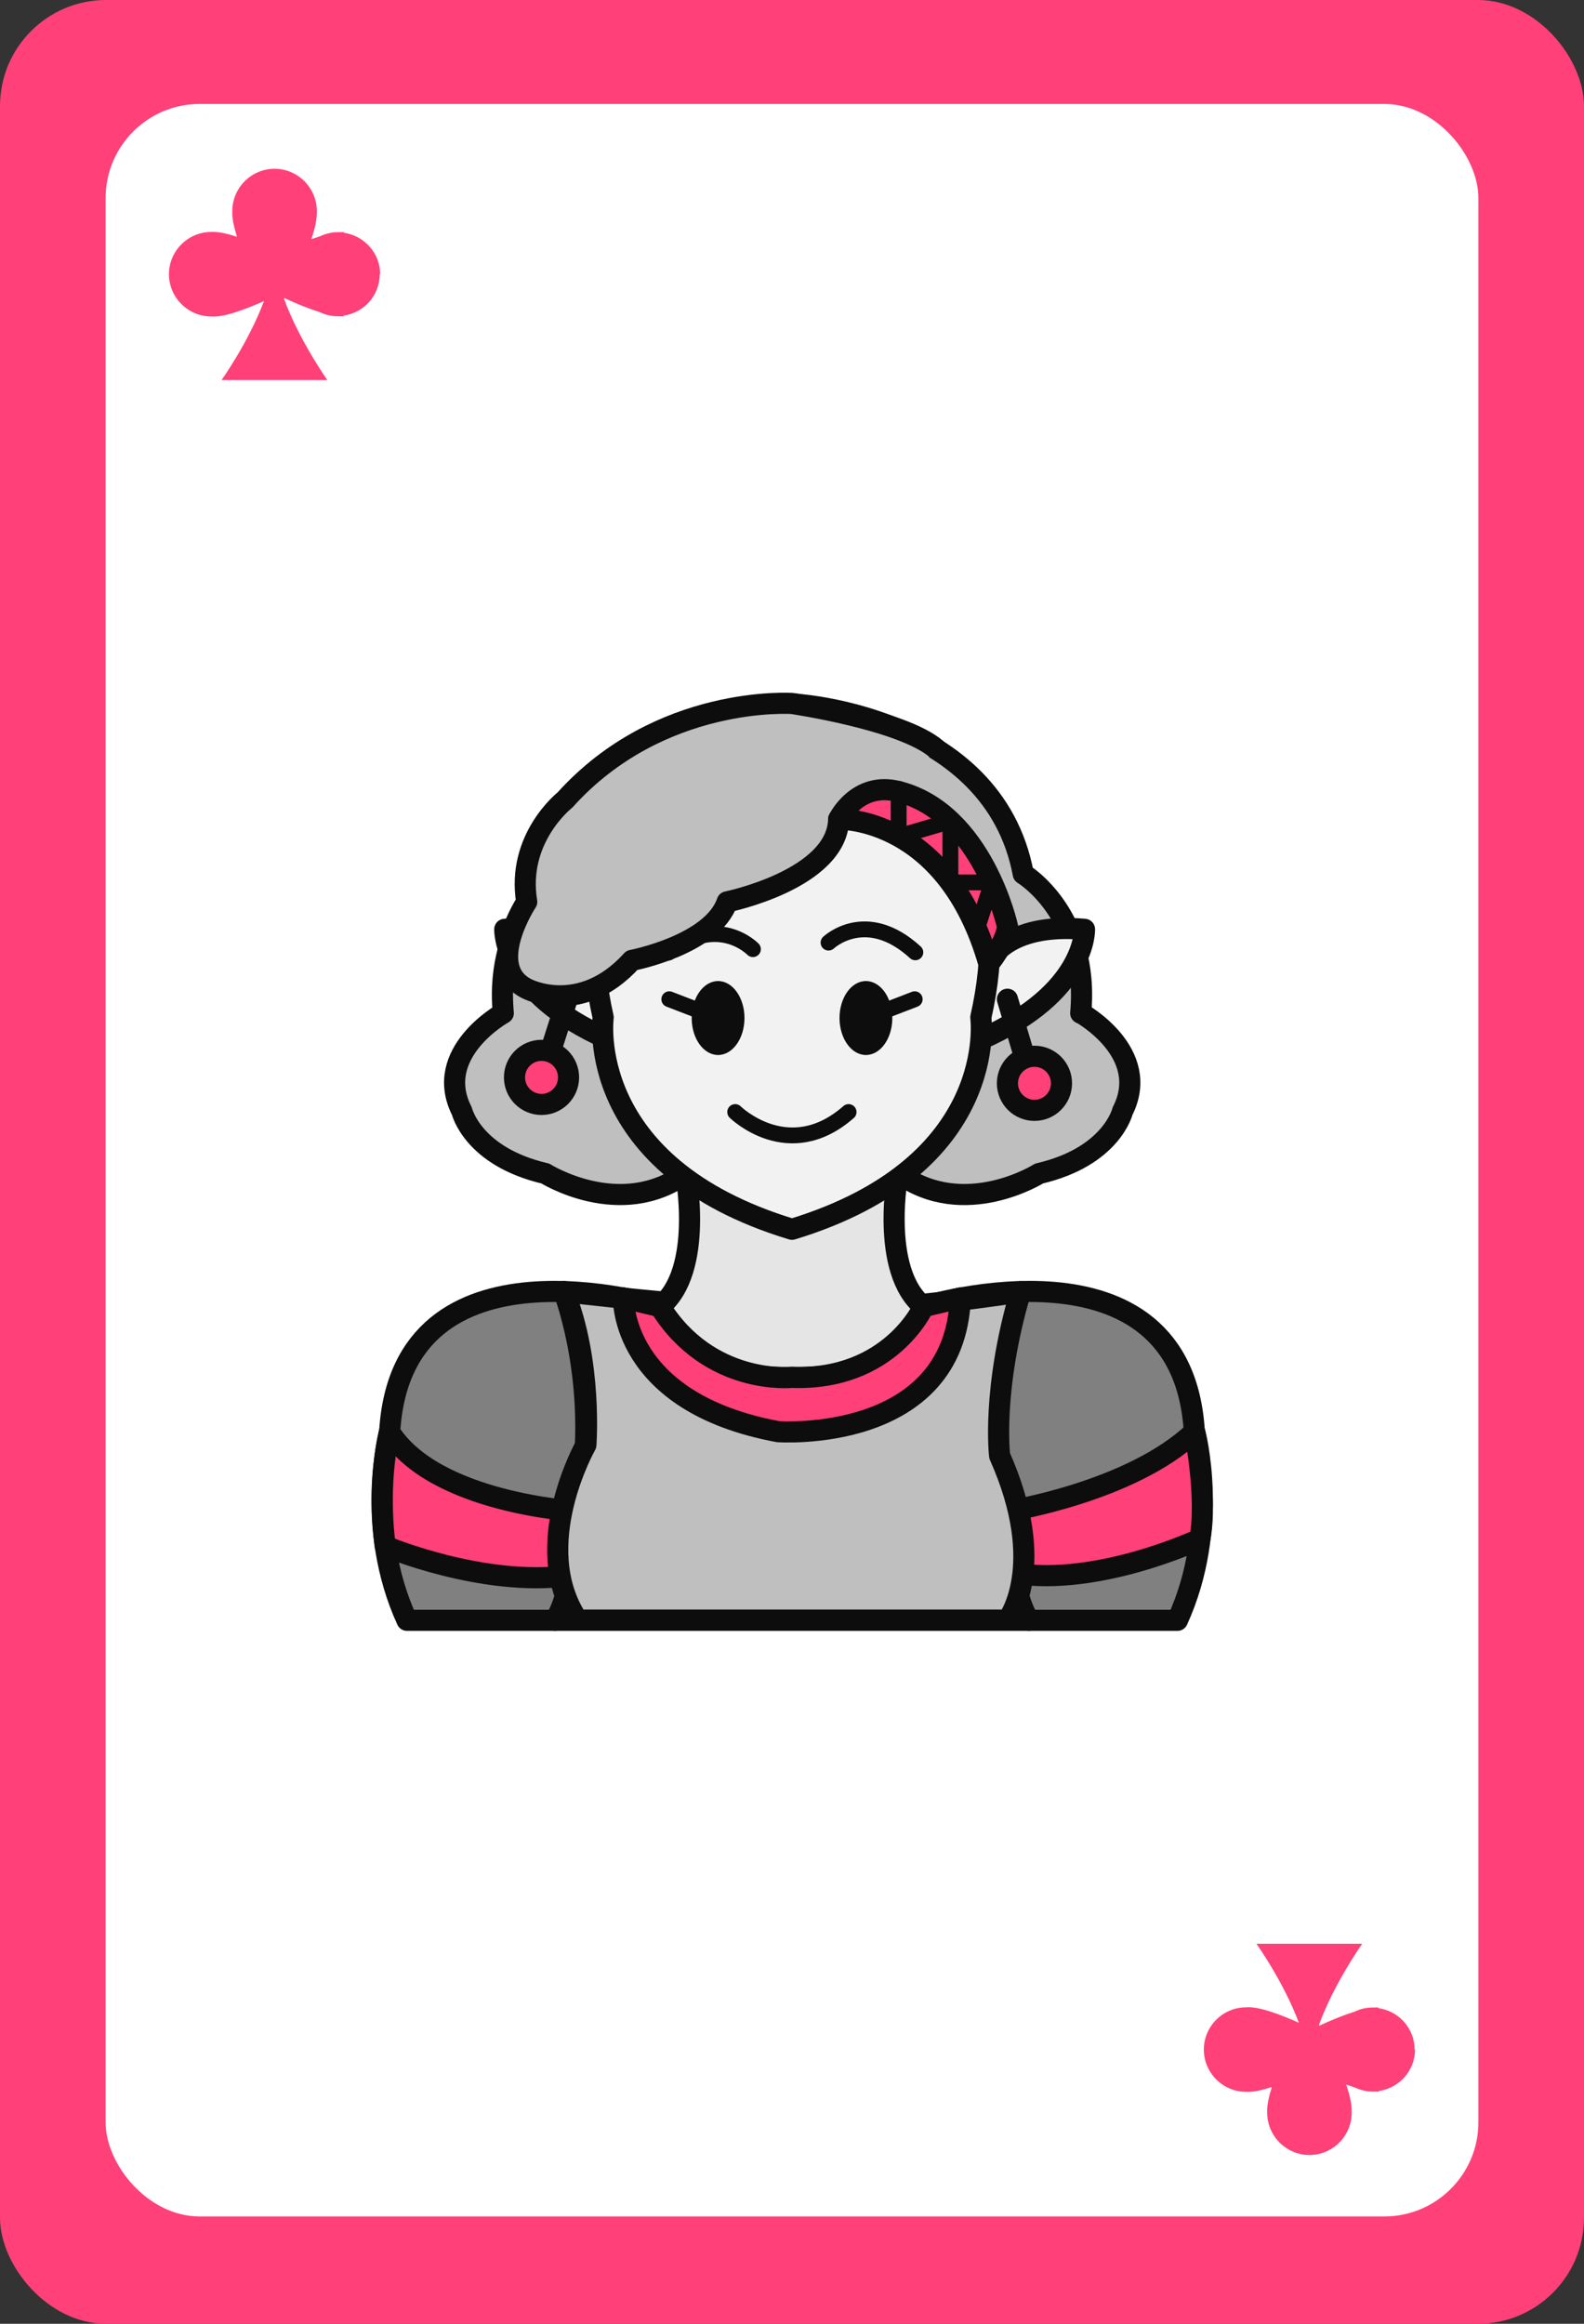 <?xml version="1.0" encoding="UTF-8"?>
<svg xmlns="http://www.w3.org/2000/svg" viewBox="0 0 75 110">
  <rect x="0" y="0" width="75" height="110" fill="#333333" stroke="none"/>
  <defs>
    <style>
      .cls-1 {
        fill: gray;
      }

      .cls-1, .cls-2, .cls-3, .cls-4, .cls-5, .cls-6, .cls-7 {
        stroke: #0d0d0d;
        stroke-linecap: round;
        stroke-linejoin: round;
      }

      .cls-2 {
        fill: #bfbfbf;
      }

      .cls-3 {
        fill: #e5e5e5;
      }

      .cls-4, .cls-8 {
        fill: #ff4079;
      }

      .cls-5, .cls-6 {
        fill: none;
      }

      .cls-6 {
        stroke-width: .75px;
      }

      .cls-7 {
        fill: #f2f2f2;
      }

      .cls-9 {
        fill: #0d0d0d;
      }

      .cls-9, .cls-10, .cls-8 {
        stroke-width: 0px;
      }

      .cls-10 {
        fill: #fff;
      }
    </style>
  </defs>
  <g id="Base">
    <rect class="cls-8" x="0" width="75" height="110" rx="5.02" ry="5.02"/>
    <rect class="cls-10" x="5" y="4.92" width="65" height="100" rx="4.46" ry="4.46"/>
    <path class="cls-8" d="m18,12.99c0-1.01-.75-1.83-1.71-1.97v-.03c-.07,0-.16,0-.25,0-.01,0-.03,0-.04,0-.31,0-.6.08-.86.2-.13.04-.26.09-.4.13.18-.52.28-.99.26-1.33,0-1.1-.9-2-2-2s-2,.9-2,2c-.02.31.07.74.22,1.22-.48-.16-.91-.25-1.22-.23-1.1,0-2,.9-2,2s.9,2,2,2c.58.05,1.56-.31,2.5-.73-.73,1.95-2.01,3.74-2.01,3.74h5.01s-1.32-1.85-2.05-3.84c0-.01.01-.03.02-.04.55.26,1.14.5,1.66.66.26.13.55.2.86.2.01,0,.03,0,.04,0,.09,0,.17.01.24,0v-.03c.97-.14,1.71-.96,1.71-1.97Z"/>
    <path class="cls-8" d="m67,97.01c0,1.01-.75,1.83-1.71,1.97v.03c-.07,0-.16,0-.25,0-.01,0-.03,0-.04,0-.31,0-.6-.08-.86-.2-.13-.04-.26-.09-.4-.13.18.52.28.99.26,1.33,0,1.1-.9,2-2,2s-2-.9-2-2c-.02-.31.07-.74.22-1.22-.48.16-.91.25-1.22.23-1.1,0-2-.9-2-2s.9-2,2-2c.58-.05,1.56.31,2.5.73-.73-1.95-2.01-3.74-2.01-3.74h5.01s-1.32,1.85-2.05,3.84c0,.01.01.03.02.04.55-.26,1.14-.5,1.66-.66.26-.13.55-.2.86-.2.01,0,.03,0,.04,0,.09,0,.17-.01.24,0v.03c.97.14,1.71.96,1.71,1.97Z"/>
  </g>
  <g id="People">
    <g>
      <path class="cls-1" d="m56.55,67.78c-.57-9.69-12.81-5.93-12.81-5.93l-6.24.19-6.24-.19s-12.24-3.76-12.81,5.93c0,0-1.22,4.47.82,8.92h36.48c2.03-4.44.82-8.92.82-8.92Z"/>
      <path class="cls-5" d="m48.3,61.15s-1.85,4.79-.61,10.4c0,0,.09,3.71,1.03,5.15"/>
      <path class="cls-5" d="m26.7,61.15s1.85,4.79.61,10.4c0,0-.09,3.71-1.03,5.15"/>
      <path class="cls-4" d="m47.7,71.54s5.87-.92,8.86-3.77c0,0,.63,3.12.25,5.08,0,0-4.81,2.27-8.8,1.62,0,0-.3-1.29-.3-2.93Z"/>
      <path class="cls-4" d="m27.3,71.54s-6.73-.38-8.86-3.77c0,0-.61,2.33-.2,5.42,0,0,4.6,1.94,8.67,1.4,0,0,.57-1.92.39-3.05Z"/>
      <path class="cls-2" d="m37.5,62.03c-4.41-.11-10.8-.89-10.8-.89,1.35,3.31,1.04,7.26,1.04,7.26,0,0-2.72,4.78-.39,8.29h20.36s1.96-2.53-.38-7.78c0,0-.38-3.1.99-7.76,0,0-6.08,1-10.8.89Z"/>
      <path class="cls-3" d="m42.55,55.43l-5.05,2.64-5.05-2.64s.92,4.72-1.2,6.42c0,0,.96,3.5,6.24,3.35,5.28.15,6.24-3.35,6.24-3.35-2.11-1.7-1.2-6.42-1.2-6.42Z"/>
      <path class="cls-4" d="m29.52,61.44s-.17,4.94,7.32,6.33c0,0,8.36.6,8.63-6.33l-1.74.41s-1.57,3.52-6.24,3.35c0,0-3.9.41-6.24-3.35l-1.74-.41Z"/>
      <path class="cls-2" d="m51.17,47.96c.43-4.7-2.72-6.59-2.72-6.59-1.43-7.6-10.95-8.05-10.95-8.05,0,0-9.52.45-10.95,8.05,0,0-3.15,1.89-2.72,6.59,0,0-3.37,1.87-1.96,4.64,0,0,.51,2.15,3.95,2.95,0,0,3.55,2.24,6.64,0l5.05-19.15,5.05,19.15c3.1,2.24,6.64,0,6.64,0,3.44-.8,3.95-2.95,3.95-2.95,1.41-2.77-1.96-4.64-1.96-4.64Z"/>
      <path class="cls-7" d="m46.83,45.53s.78-1.87,4.52-1.54c0,0,.12,3-4.91,5.21,0,0-.63-2.68.39-3.66Z"/>
      <path class="cls-7" d="m28.42,45.53s-.78-1.87-4.52-1.54c0,0-.12,3,4.91,5.21,0,0,.63-2.68-.39-3.66Z"/>
      <line class="cls-5" x1="26.91" y1="47.12" x2="25.85" y2="50.43"/>
      <path class="cls-7" d="m37.5,36.4s-11.69-.45-8.94,11.76c0,0-.97,7.03,8.94,10.03,9.9-3.01,8.94-10.03,8.94-10.03,2.76-12.21-8.94-11.76-8.94-11.76Z"/>
      <path class="cls-2" d="m42.55,37.47c-1.22-.09-2.84,1.31-2.84,1.31-.07,2.85-5.28,3.91-5.28,3.91-.7,2.04-4.51,2.77-4.51,2.77-2.44,2.69-4.98,1.34-4.98,1.34-2.04-1.02,0-4.11,0-4.11-.5-3.01,1.81-4.82,1.81-4.82,4.5-5,10.75-4.57,10.75-4.57,0,0,5.2.76,6.83,2.15"/>
      <path class="cls-4" d="m42.55,37.47c3.99,1.02,5.16,6.41,5.16,6.41-.14.86-.89,1.74-.89,1.74-2-7.01-7.11-6.84-7.11-6.84,0,0,.88-1.82,2.84-1.31Z"/>
      <polyline class="cls-6" points="42.55 37.47 42.55 39.59 45 38.87 45 41.77 46.97 41.77 46.25 44"/>
      <line class="cls-5" x1="47.7" y1="47.3" x2="48.8" y2="51"/>
      <circle class="cls-4" cx="48.98" cy="51.28" r="1.28"/>
      <circle class="cls-4" cx="25.64" cy="51" r="1.28"/>
    </g>
    <ellipse class="cls-9" cx="41" cy="48.19" rx="1.25" ry="1.75"/>
    <ellipse class="cls-9" cx="34" cy="48.19" rx="1.25" ry="1.75"/>
    <line class="cls-6" x1="41" y1="48.19" x2="43.31" y2="47.3"/>
    <line class="cls-6" x1="34" y1="48.19" x2="31.69" y2="47.3"/>
    <path class="cls-6" d="m34.81,52.64s2.53,2.49,5.37,0"/>
    <path class="cls-6" d="m39.23,44.62s1.77-1.68,4.11.46"/>
    <path class="cls-6" d="m35.65,44.93s-1.65-1.71-3.99.16"/>
  </g>
</svg>